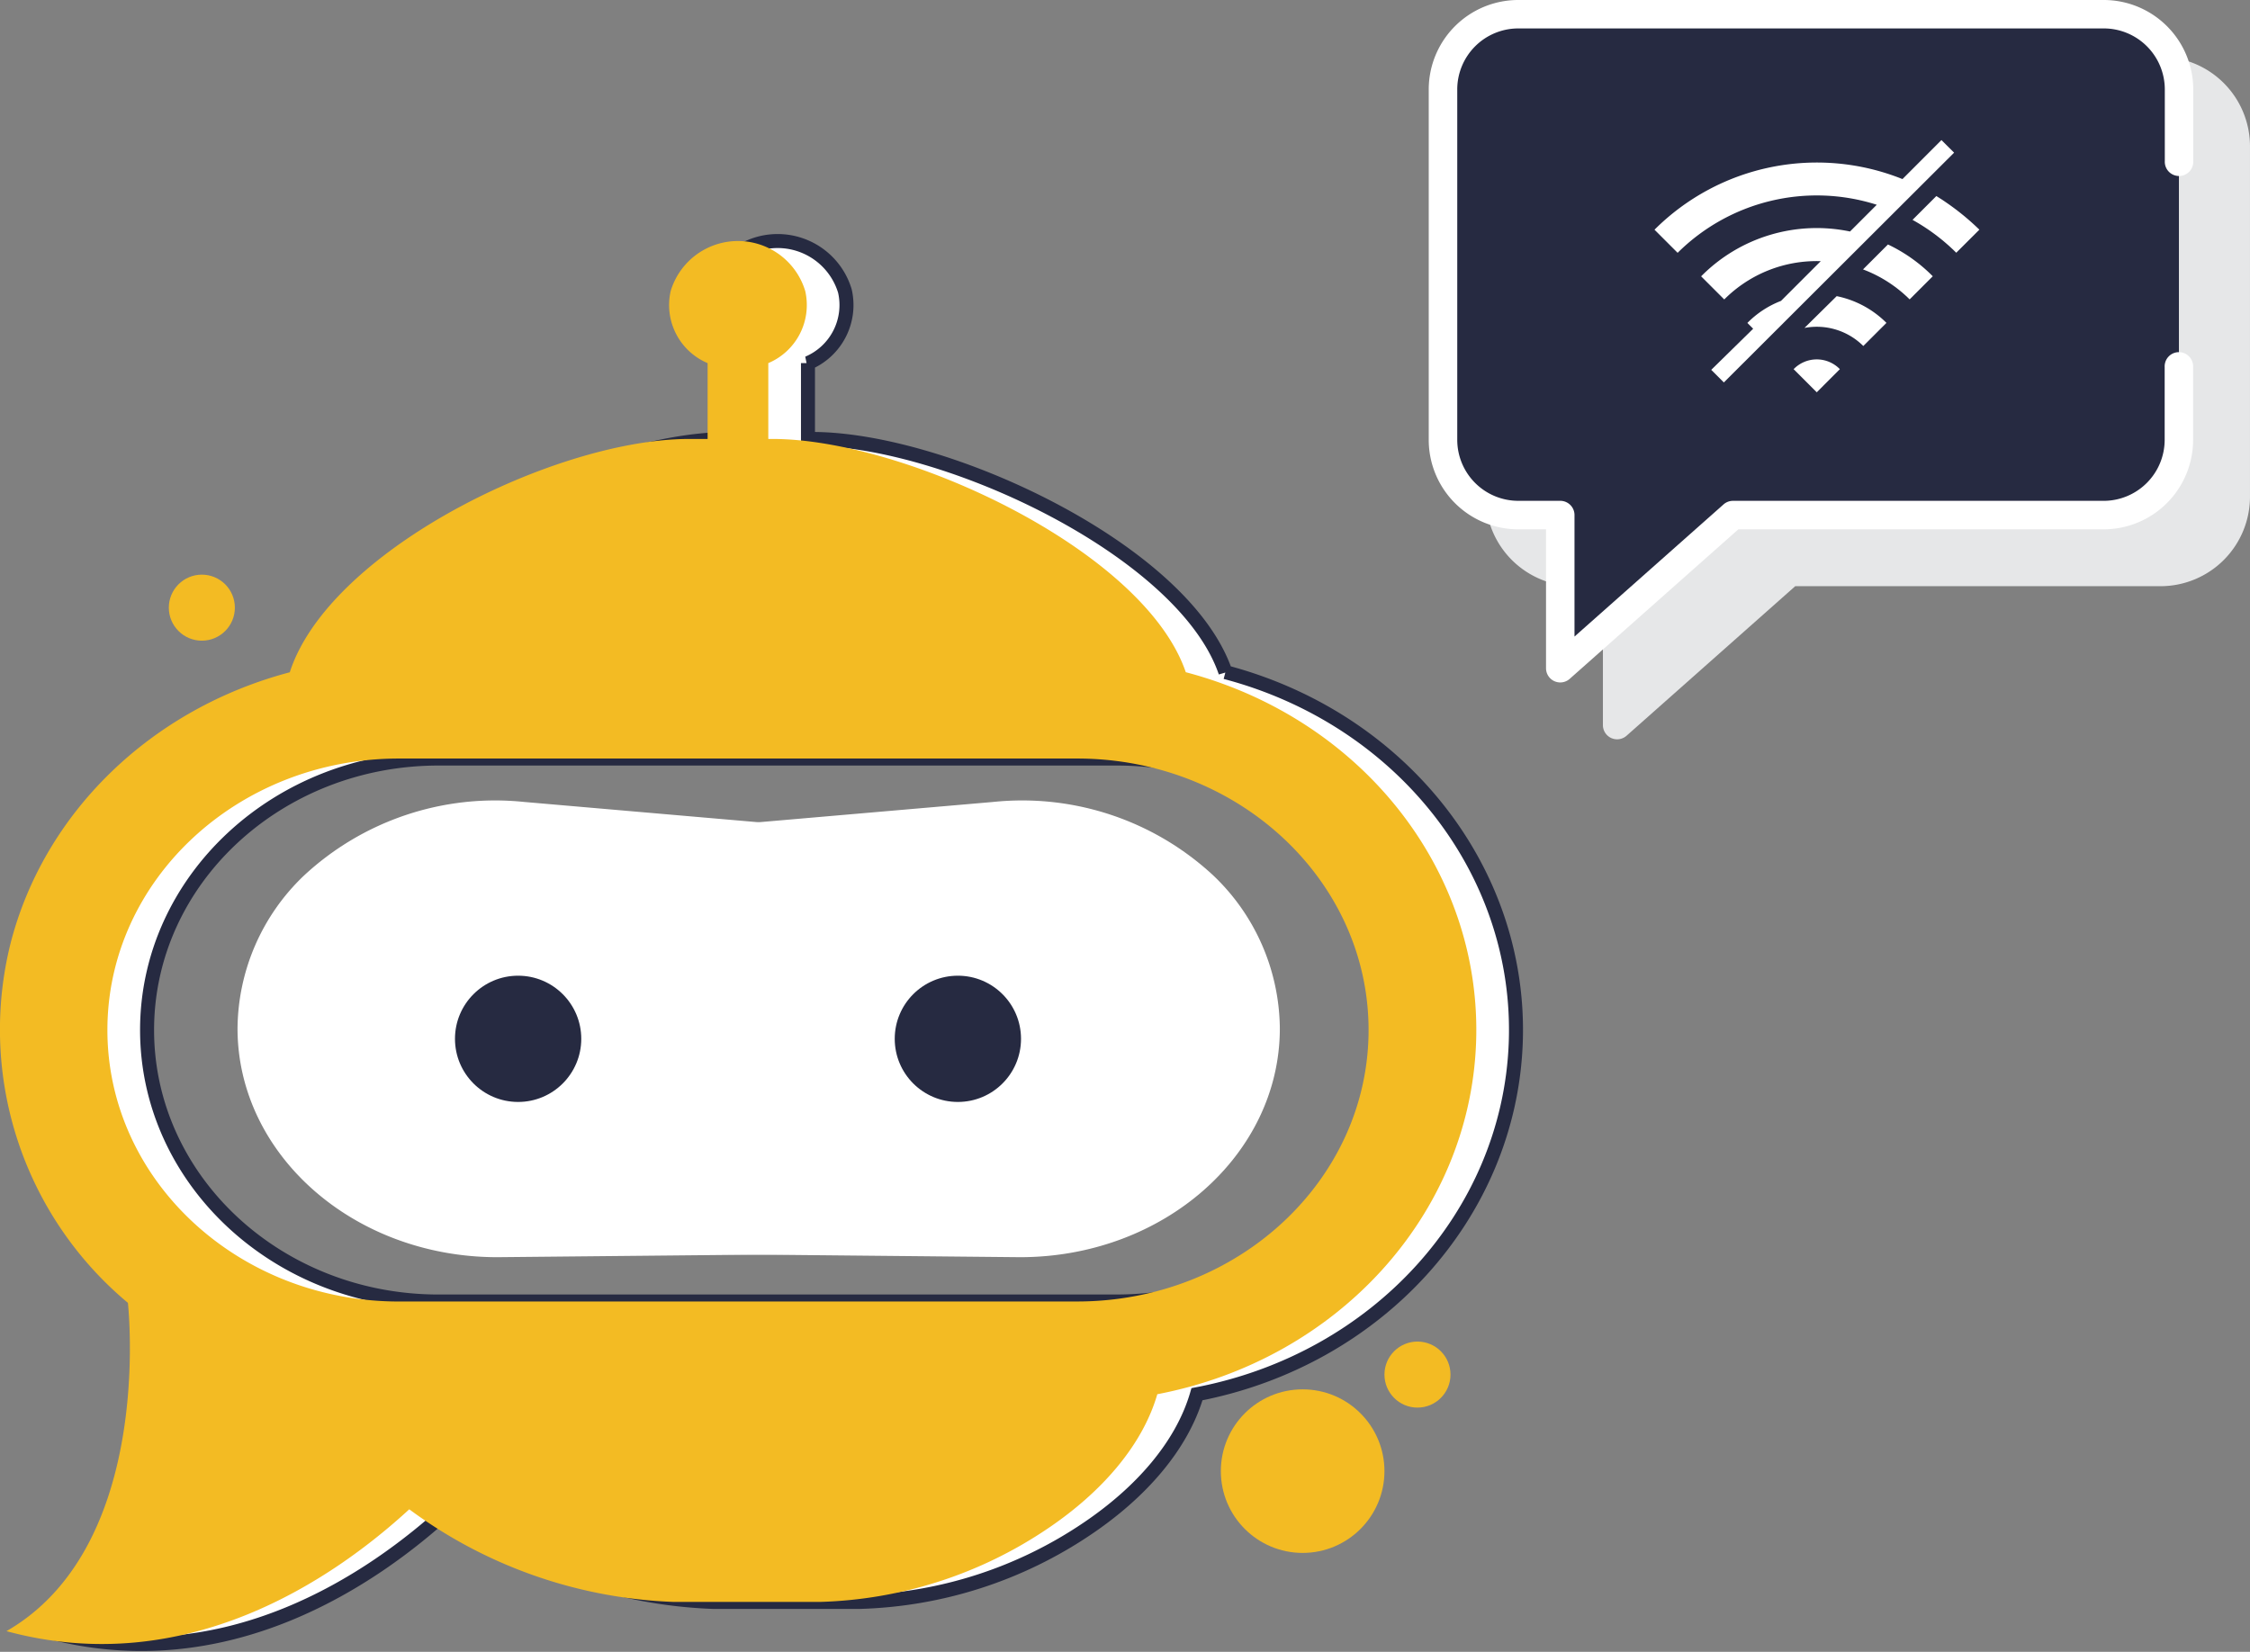 <svg class="img-fluid imgPopup" xmlns="http://www.w3.org/2000/svg" width="160.607" height="117.938" viewBox="0 0 160.607 117.938">
                <rect x="0" y="0" width="160.607" height="117.938" fill="#808080" stroke="none"/>
                <g id="Group_2" data-name="Group 2" transform="translate(-1238 -468)">
                  <path id="Path_4904" data-name="Path 4904" d="M802.922,840.241l-34.669.34c-10.243,0-18.546-7.315-18.546-16.338h0a15.235,15.235,0,0,1,4.733-10.9,20.038,20.038,0,0,1,15.7-5.268l34.829,3.019,3.613,18.3Z" transform="translate(505.248 -282.82)" fill="#fff"/>
                  <path id="Path_4904-2" data-name="Path 4904" d="M755.371,840.241l34.669.34c10.243,0,18.546-7.315,18.546-16.338h0a15.235,15.235,0,0,0-4.733-10.9,20.038,20.038,0,0,0-15.7-5.268l-34.825,3.015-3.613,18.3Z" transform="translate(520.77 -282.82)" fill="#fff"/>
                  <path id="Path_4905" data-name="Path 4905" d="M826.088,710.487c-2.971-8.725-20.037-16.654-29.491-16.654h-.309v-5.415a4.5,4.5,0,0,0,2.634-5.154,5.015,5.015,0,0,0-9.6,0,4.5,4.5,0,0,0,2.634,5.154v5.415h-1.329c-5.192,0-12.42,2.387-18.356,5.989-4.875,2.963-8.871,6.733-10.14,10.67-9.915,2.619-17.537,10.022-19.933,19.359a25.408,25.408,0,0,0,8.38,25.664c.173,1.762,1.427,17.628-8.67,23.438,12.831,3.485,23.337-3.721,28.752-8.7a33.758,33.758,0,0,0,18.844,6.612h10.507a30.525,30.525,0,0,0,16.216-5.234c3.786-2.552,6.75-5.879,7.829-9.594,12.871-2.462,22.268-12.8,22.751-25.034s-8.076-23.186-20.72-26.52Zm-7.76,44.931H769.921c-11.492,0-20.809-8.678-20.809-19.384s9.316-19.384,20.809-19.384h48.406c11.493,0,20.809,8.678,20.809,19.384s-9.316,19.382-20.809,19.382Z" transform="translate(499.386 -194.492)" fill="#fff" stroke="#262a41" stroke-width="1"/>
                  <ellipse id="Ellipse_127" data-name="Ellipse 127" cx="5.839" cy="5.839" rx="5.839" ry="5.839" transform="translate(1325.145 567.197)" fill="#f3bb23"/>
                  <ellipse id="Ellipse_128" data-name="Ellipse 128" cx="2.357" cy="2.357" rx="2.357" ry="2.357" transform="translate(1336.824 563.786)" fill="#f3bb23"/>
                  <ellipse id="Ellipse_128-2" data-name="Ellipse 128" cx="2.357" cy="2.357" rx="2.357" ry="2.357" transform="translate(1250.051 509.029)" fill="#f3bb23"/>
                  <ellipse id="Ellipse_589" data-name="Ellipse 589" cx="4.507" cy="4.507" rx="4.507" ry="4.507" transform="translate(1270.477 537.663)" fill="#262a41"/>
                  <ellipse id="Ellipse_590" data-name="Ellipse 590" cx="4.507" cy="4.507" rx="4.507" ry="4.507" transform="translate(1301.867 537.663)" fill="#262a41"/>
                  <path id="Path_4906" data-name="Path 4906" d="M816.088,710.487c-2.971-8.725-20.037-16.654-29.491-16.654h-.309v-5.415a4.5,4.5,0,0,0,2.634-5.155,5.015,5.015,0,0,0-9.6,0,4.5,4.5,0,0,0,2.634,5.155v5.415h-1.329c-5.192,0-12.42,2.387-18.356,5.989-4.875,2.963-8.871,6.733-10.14,10.67-9.915,2.619-17.537,10.023-19.933,19.359a25.409,25.409,0,0,0,8.38,25.664c.173,1.762,1.427,17.627-8.67,23.438,12.831,3.485,23.337-3.721,28.752-8.7a33.759,33.759,0,0,0,18.844,6.612h10.507a30.527,30.527,0,0,0,16.216-5.234c3.786-2.552,6.75-5.879,7.829-9.594,12.871-2.462,22.268-12.8,22.751-25.034S828.732,713.818,816.088,710.487Zm-7.76,44.931H759.921c-11.493,0-20.809-8.678-20.809-19.384s9.316-19.384,20.809-19.384h48.406c11.493,0,20.809,8.678,20.809,19.384s-9.316,19.382-20.809,19.382Z" transform="translate(506.554 -194.492)" fill="#f3bb23"/>
                  <path id="Path_2" data-name="Path 2" d="M119.018,16.042h-41.8a6.391,6.391,0,0,0-6.383,6.383V47.446a6.391,6.391,0,0,0,6.383,6.389h1.99v9.918a1.015,1.015,0,0,0,1.688.759l12.04-10.677h26.08a6.391,6.391,0,0,0,6.381-6.389V22.425a6.389,6.389,0,0,0-6.383-6.383Z" transform="translate(1273.209 456.018)" fill="#e6e7e8"/>
                  <path id="Path_9" data-name="Path 9" d="M73.2,48.8a5.368,5.368,0,0,1-5.368-5.369V18.41A5.369,5.369,0,0,1,73.2,13.042H115a5.369,5.369,0,0,1,5.369,5.368V43.43A5.368,5.368,0,0,1,115,48.8H88.536L76.208,59.732V48.8Z" transform="translate(1273.164 455.974)" fill="#262a41"/>
                  <path id="Path_13" data-name="Path 13" d="M115.018,12.042h-41.8a6.391,6.391,0,0,0-6.383,6.383V43.446a6.391,6.391,0,0,0,6.383,6.389h1.99v9.918a1.015,1.015,0,0,0,1.688.759l12.04-10.677h26.08a6.391,6.391,0,0,0,6.381-6.389v-5.2a1.016,1.016,0,1,0-2.03,0v5.2a4.36,4.36,0,0,1-4.353,4.355H88.552a1.011,1.011,0,0,0-.673.255L77.24,57.491V48.815A1.015,1.015,0,0,0,76.224,47.8h-3a4.359,4.359,0,0,1-4.353-4.355V18.425a4.359,4.359,0,0,1,4.353-4.353h41.8a4.358,4.358,0,0,1,4.353,4.353v5.122a1.016,1.016,0,1,0,2.03,0V18.425a6.392,6.392,0,0,0-6.385-6.383Z" transform="translate(1273.149 455.958)" fill="#fff"/>
                  <g id="Group_1" data-name="Group 1" transform="translate(249 -5)">
                    <path id="Path_15" data-name="Path 15" d="M25.582,15.1,22.8,17.886A16.4,16.4,0,0,0,5.1,21.5l1.651,1.651a14.092,14.092,0,0,1,14.214-3.431l-1.909,1.909a11.6,11.6,0,0,0-10.628,3.2l1.651,1.651a9.309,9.309,0,0,1,6.888-2.734l-2.838,2.838a6.791,6.791,0,0,0-2.4,1.574l.413.413L9.15,31.506l.9.9L26.485,16Z" transform="translate(1102 467.9)" fill="#fff"/>
                    <path id="Path_16" data-name="Path 16" d="M43.6,76.5l1.651,1.651L46.9,76.5A2.3,2.3,0,0,0,43.6,76.5Z" transform="translate(1073.431 422.858)" fill="#fff"/>
                    <path id="Path_17" data-name="Path 17" d="M46.6,60.57a4.7,4.7,0,0,1,4.2,1.29l1.651-1.651A7,7,0,0,0,48.9,58.3Z" transform="translate(1071.205 435.844)" fill="#fff"/>
                    <path id="Path_18" data-name="Path 18" d="M62.8,45.78a9.431,9.431,0,0,1,3.328,2.141l1.651-1.651A11.329,11.329,0,0,0,64.58,44Z" transform="translate(1059.184 446.455)" fill="#fff"/>
                    <path id="Path_19" data-name="Path 19" d="M78.2,30.6l-1.7,1.7a14.147,14.147,0,0,1,3.121,2.347L81.272,33A17.95,17.95,0,0,0,78.2,30.6Z" transform="translate(1049.018 456.398)" fill="#fff"/>
                  </g>
                </g>
              </svg>